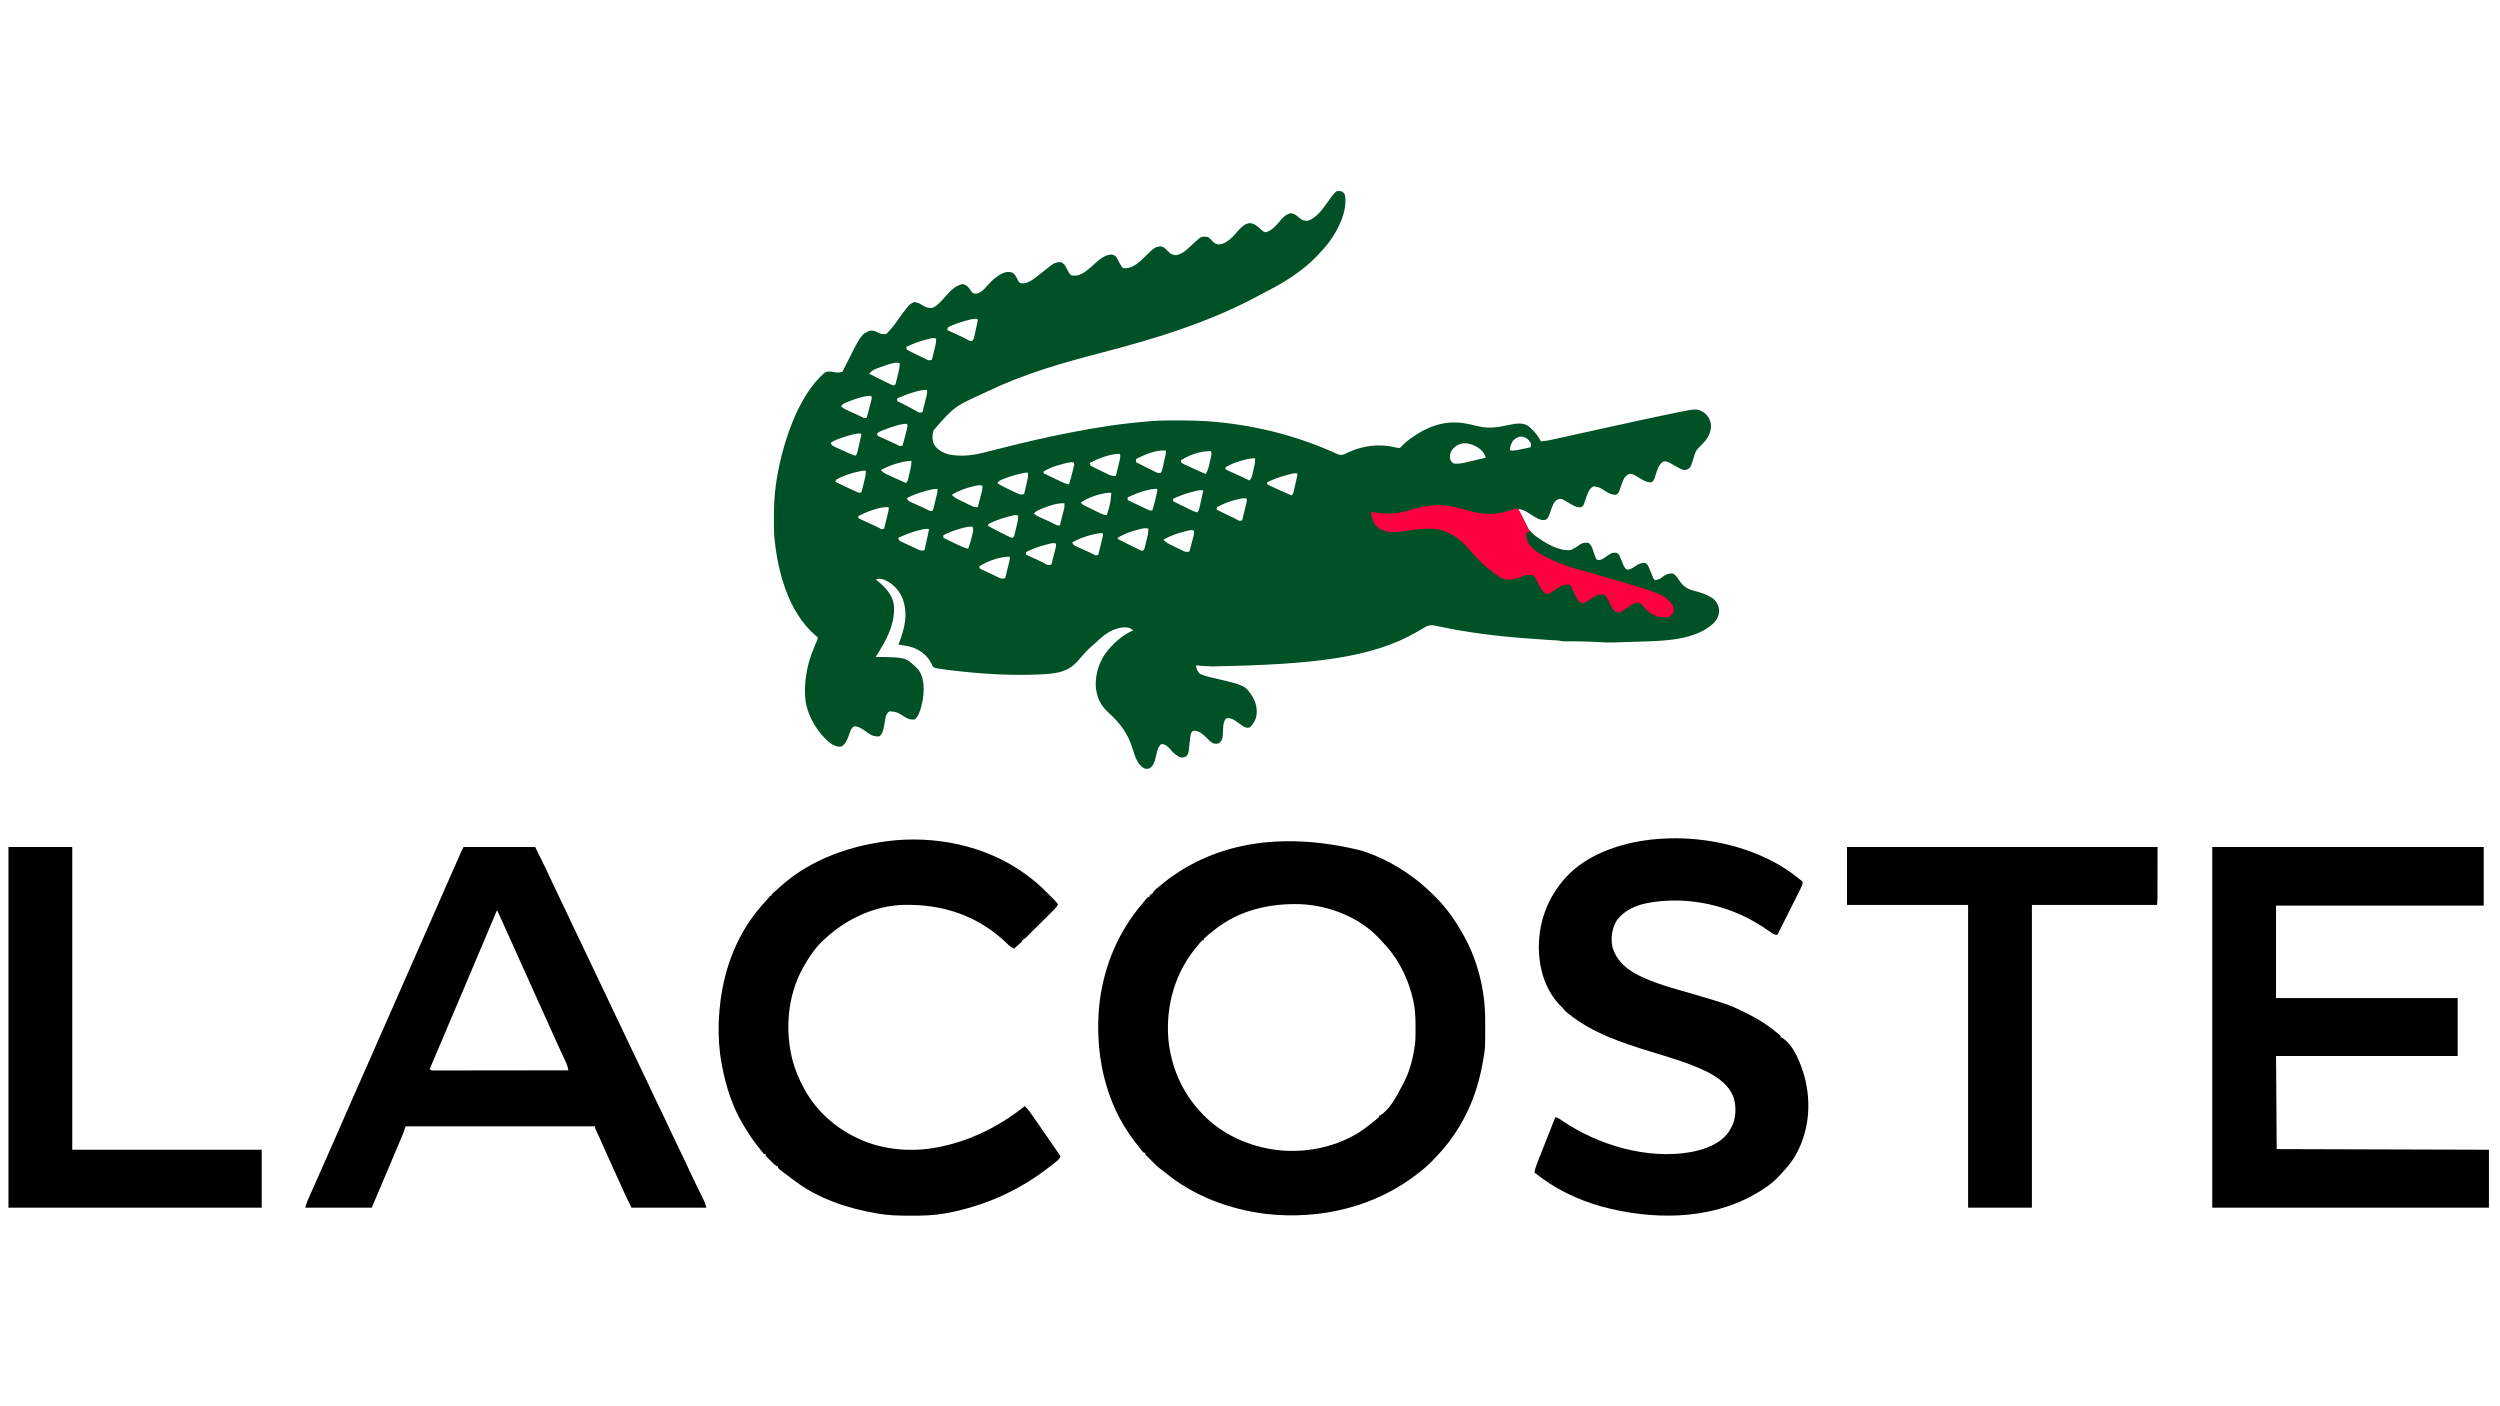<?xml version="1.0" encoding="UTF-8"?>
<svg version="1.1" xmlns="http://www.w3.org/2000/svg" width="3840" height="2160">
<path d="M0 0 C2.988 2.116 3.741 2.739 5 6 C8.661 29.91 -4.739 57.448 -18.353 76.276 C-24.102 83.966 -30.323 91.106 -37 98 C-37.752 98.79 -37.752 98.79 -38.519 99.597 C-46.432 107.904 -54.789 115.17 -64 122 C-64.542 122.408 -65.083 122.816 -65.642 123.236 C-82.456 135.86 -100.628 146.121 -119.339 155.633 C-121.713 156.852 -124.065 158.101 -126.41 159.375 C-203.25 201.059 -286.899 226.525 -373.378 248.899 C-432.719 264.25 -490.645 281.313 -546 308 C-547.16 308.558 -548.321 309.117 -549.517 309.692 C-594.999 330.361 -594.999 330.361 -627.07 366.852 C-629.139 373.857 -629.425 381.625 -626.5 388.438 C-621.198 397.126 -612.46 401.706 -602.875 404.188 C-585.287 407.542 -567.785 405.643 -550.555 401.355 C-549.48 401.093 -548.405 400.83 -547.297 400.559 C-538.162 398.316 -529.048 395.988 -519.934 393.66 C-486.801 385.199 -453.556 377.626 -420 371 C-419.001 370.802 -418.002 370.605 -416.972 370.401 C-376.359 362.395 -335.296 356.101 -294 353 C-292.914 352.906 -291.827 352.813 -290.708 352.717 C-278.34 351.739 -265.962 351.801 -253.562 351.812 C-251.797 351.813 -251.797 351.813 -249.995 351.814 C-231.25 351.84 -212.67 352.208 -194 354 C-193.34 354.063 -192.681 354.126 -192.001 354.191 C-128.229 360.369 -66.525 376.192 -8.149 402.845 C-3.861 404.774 -1.573 405.341 3 404 C4.986 403.145 6.944 402.223 8.875 401.25 C32.443 390.058 58.87 387.051 84.188 393.562 C86.559 394.102 86.559 394.102 89 394 C90.826 392.749 90.826 392.749 92.332 390.895 C95.782 387.177 99.429 384.138 103.5 381.125 C104.191 380.612 104.883 380.099 105.595 379.57 C129.516 362.079 156.758 351.313 186.757 355.873 C194.327 357.147 201.809 358.782 209.256 360.642 C226.214 364.86 240.567 362.224 257.344 358.573 C266.592 356.579 277.545 354.688 286 360 C294.688 366.689 300.818 374.434 306 384 C312.416 383.387 318.569 382.35 324.853 380.937 C325.8 380.728 326.747 380.52 327.723 380.304 C330.857 379.612 333.989 378.914 337.121 378.215 C339.351 377.721 341.582 377.228 343.812 376.735 C348.557 375.686 353.301 374.634 358.044 373.579 C369.194 371.102 380.347 368.64 391.5 366.176 C395.234 365.351 398.968 364.525 402.702 363.699 C423.115 359.187 443.537 354.722 463.971 350.306 C466.216 349.82 468.462 349.333 470.707 348.846 C484.47 345.862 498.24 342.913 512.047 340.137 C513.059 339.933 514.072 339.729 515.115 339.518 C545.427 333.493 545.427 333.493 556.277 339.684 C562.625 344.534 565.769 350.083 567 358 C567.615 367.984 563.791 376.712 557.332 384.215 C555.491 386.262 553.603 388.235 551.684 390.211 C550.798 391.131 549.912 392.052 549 393 C548.145 393.868 547.291 394.735 546.41 395.629 C542.253 400.699 540.937 407.525 539.039 413.678 C535.822 423.606 535.822 423.606 531 427 C527.167 428.41 524.852 428.149 521.23 426.523 C519.874 425.824 518.527 425.107 517.188 424.375 C516.482 424.008 515.776 423.64 515.049 423.262 C511.262 421.276 507.559 419.172 503.875 417 C500.43 415.068 498.007 414.18 494 415 C486.205 418.993 484.041 429.808 481.438 437.5 C481.065 438.665 480.692 439.831 480.309 441.031 C478.885 444.26 478.211 445.551 475 447 C469.785 446.83 466.118 445.302 461.625 442.75 C460.501 442.126 459.377 441.502 458.219 440.859 C456.265 439.731 454.323 438.58 452.406 437.391 C448.726 435.147 446.64 434.021 442.25 433.875 C437.263 435.601 435.047 437.859 432.723 442.613 C430.193 448.542 428.046 454.583 426.09 460.723 C424.723 463.579 423.879 464.634 421 466 C413.913 466.061 409.305 463.218 403.438 459.5 C395.818 454.532 395.818 454.532 387 453 C381.361 455.254 379.89 459.431 377.41 464.656 C376.05 467.883 374.928 471.1 373.875 474.438 C371.211 482.657 371.211 482.657 368 485 C360.45 486.106 354.217 481.652 348 478 C345.91 476.808 343.806 475.641 341.688 474.5 C340.743 473.974 339.798 473.448 338.824 472.906 C335.103 471.712 333.479 472.31 330 474 C326.573 476.745 325.096 479.513 323.5 483.562 C323.08 484.614 322.66 485.666 322.227 486.75 C320.731 490.713 319.326 494.703 317.992 498.723 C316.953 501.109 316.011 502.371 314 504 C309.097 505.794 305.629 504.55 301.047 502.578 C296.48 500.213 292.17 497.459 287.885 494.618 C282.719 491.242 277.336 488 271 488 C273.252 492.583 275.527 497.154 277.824 501.715 C278.6 503.264 279.37 504.817 280.133 506.373 C286.101 518.736 286.101 518.736 296 528 C296.585 528.436 297.17 528.871 297.773 529.32 C312.263 539.976 332.401 552.422 351 551 C353.997 549.913 353.997 549.913 356.625 548.25 C358.021 547.432 358.021 547.432 359.445 546.598 C362.339 544.788 365.171 542.909 368 541 C371.627 539.791 375.24 539.213 379 540 C383.667 543.273 384.872 548.394 386.625 553.562 C387.218 555.273 387.814 556.983 388.414 558.691 C388.671 559.446 388.929 560.201 389.194 560.979 C390.021 563.256 390.021 563.256 392 566 C397.446 566.935 400.778 564.651 405.062 561.625 C414.618 555.042 414.618 555.042 420.562 554.938 C424 556 424 556 426.062 558.688 C427.296 561.228 428.347 563.831 429.434 566.438 C429.692 567.053 429.95 567.668 430.217 568.302 C430.974 570.125 431.706 571.959 432.438 573.793 C434.004 577.007 435.058 578.967 438 581 C443.043 581 446.162 578.857 450.188 576 C455.35 572.364 458.611 570.942 464.965 570.477 C468.273 571.327 469.157 573.166 471 576 C472.517 579.175 473.829 582.418 475.125 585.688 C475.811 587.402 476.501 589.114 477.195 590.824 C477.495 591.578 477.794 592.332 478.102 593.108 C478.955 595.179 478.955 595.179 481 597 C485.664 596.734 488.391 595.361 492.062 592.562 C497.597 588.374 501.914 586.241 509 587 C513.05 589.711 515.294 592.683 517.812 596.812 C524.716 607.348 530.856 610.923 543 614 C552.074 616.338 560.057 618.939 568 624 C568.606 624.378 569.212 624.755 569.836 625.145 C575.295 629.066 578.337 635.248 579.484 641.742 C579.905 649.984 577.306 656.118 572.004 662.344 C544.025 689.898 493.694 690.463 457.117 691.57 C455.645 691.616 454.173 691.662 452.701 691.708 C449.644 691.802 446.587 691.894 443.53 691.985 C439.649 692.1 435.769 692.225 431.889 692.352 C428.859 692.449 425.828 692.54 422.798 692.629 C421.368 692.673 419.939 692.718 418.509 692.766 C410.559 693.03 402.786 692.964 394.861 692.253 C391.139 691.924 387.442 691.79 383.707 691.684 C382.996 691.663 382.286 691.642 381.554 691.621 C379.307 691.556 377.06 691.497 374.812 691.438 C373.254 691.394 371.696 691.35 370.138 691.307 C360.82 691.054 351.517 690.914 342.195 691.062 C339 691 339 691 336.626 690.521 C333.99 689.998 331.475 689.761 328.794 689.599 C327.769 689.535 326.745 689.47 325.689 689.404 C324.58 689.338 323.471 689.272 322.328 689.203 C319.909 689.051 317.491 688.898 315.072 688.745 C313.16 688.624 313.16 688.624 311.21 688.502 C259.693 685.226 208.331 680.308 157.708 669.93 C155.717 669.526 153.724 669.134 151.73 668.745 C149.304 668.26 146.885 667.737 144.477 667.169 C136.074 665.403 131.647 666.675 124.5 671.25 C122.577 672.383 120.651 673.512 118.723 674.637 C117.764 675.207 116.805 675.777 115.817 676.365 C45.638 717.105 -45.679 726.739 -198.25 729.562 C-198.971 729.543 -199.691 729.523 -200.434 729.503 C-208.322 729.283 -216.161 728.955 -224 728 C-222.558 735.306 -222.558 735.306 -218 741 C-210.601 744.293 -202.81 746.12 -194.938 747.875 C-148.33 758.742 -148.33 758.742 -136.688 776.812 C-131.249 786.651 -129.088 796.94 -131.727 808.062 C-133.857 814.436 -136.443 819.443 -142 823.438 C-145.379 824.388 -148.129 823.488 -151.141 821.801 C-151.837 821.31 -152.533 820.819 -153.25 820.312 C-154.023 819.778 -154.797 819.243 -155.594 818.691 C-156.388 818.133 -157.182 817.575 -158 817 C-159.579 815.911 -161.162 814.827 -162.75 813.75 C-163.446 813.27 -164.142 812.791 -164.859 812.297 C-168.333 810.192 -171.034 808.981 -175.125 809.062 C-178.155 809.755 -178.155 809.755 -179.812 812.312 C-181.708 816.601 -182.116 820.232 -182.291 824.941 C-182.899 841.135 -182.899 841.135 -187.363 846.699 C-189.732 848.582 -192.02 848.474 -194.957 848.34 C-200.096 847.485 -203.248 843.78 -206.688 840.188 C-211.725 835.043 -218.453 828.775 -226 828.312 C-229.001 828.726 -229.001 828.726 -230.621 830.582 C-232.479 833.84 -232.686 836.65 -233.062 840.375 C-233.223 841.807 -233.385 843.24 -233.547 844.672 C-233.84 847.431 -234.118 850.192 -234.391 852.953 C-235.57 863.218 -235.57 863.218 -238.125 866.875 C-241.202 869.149 -243.178 869.764 -247.016 869.461 C-250.262 868.707 -252.425 867.06 -255 865 C-255.804 864.423 -256.609 863.845 -257.438 863.25 C-259.698 861.265 -261.46 859.303 -263.375 857 C-267.123 852.64 -270.708 849.306 -276.688 848.75 C-280.878 851.015 -282.351 855.919 -283.725 860.324 C-284.566 863.543 -285.32 866.779 -286.066 870.021 C-287.611 876.36 -289.293 882.117 -294.875 886 C-298.683 887.219 -300.221 887.36 -304 886 C-314.594 879.125 -317.591 867.8 -321.192 856.28 C-328.87 831.918 -340.327 816.977 -359 800 C-370.804 789.238 -376.292 777.1 -377.875 761.125 C-378.843 740.06 -371.958 719.551 -358.246 703.461 C-357.134 702.243 -357.134 702.243 -356 701 C-355.567 700.525 -355.134 700.049 -354.688 699.56 C-345.39 689.481 -334.576 680.727 -322 675 C-321.34 675 -320.68 675 -320 675 C-323.117 671.391 -326.397 670.192 -331.094 669.629 C-350.906 669.243 -364.665 680.504 -378.336 693.488 C-380.506 695.535 -382.71 697.467 -385 699.375 C-392.193 705.607 -398.481 713.002 -404.625 720.25 C-419.669 737.48 -434.769 739.995 -456.692 741.558 C-505.954 744.392 -556.354 741.178 -605.25 734.938 C-607.16 734.694 -607.16 734.694 -609.108 734.446 C-612.413 734.004 -615.707 733.523 -619 733 C-619.833 732.871 -620.666 732.743 -621.524 732.61 C-624.86 731.961 -626.637 731.46 -628.777 728.75 C-629.352 727.389 -629.352 727.389 -629.938 726 C-635.94 713.723 -645.712 705.46 -658.523 700.688 C-665.903 698.472 -673.383 697.098 -681 696 C-680.773 695.417 -680.547 694.835 -680.313 694.234 C-671.132 670.419 -665.637 648.468 -675.312 623.625 C-680.951 611.009 -691.121 601.195 -704 596 C-710.114 594.609 -710.114 594.609 -716 596 C-715.166 596.655 -714.332 597.31 -713.473 597.984 C-701.642 607.488 -690.294 619.304 -688 635 C-685.536 664.893 -700.166 690.595 -716 715 C-715.236 715.009 -714.471 715.019 -713.684 715.028 C-670.252 715.695 -670.252 715.695 -654.375 730.438 C-653.591 731.283 -652.808 732.129 -652 733 C-651.319 733.722 -650.639 734.444 -649.938 735.188 C-640.704 748.591 -641.241 766.707 -643.941 782.125 C-644.337 784.046 -644.752 785.963 -645.188 787.875 C-645.384 788.746 -645.58 789.617 -645.782 790.515 C-647.544 797.548 -650.107 806.324 -656 811 C-663.005 811.942 -667.064 809.812 -672.938 806.188 C-682.977 799.802 -682.977 799.802 -694.375 798.5 C-697.546 800.312 -698.349 801.771 -700 805 C-700.785 807.784 -700.785 807.784 -701.246 810.746 C-701.444 811.831 -701.642 812.916 -701.846 814.033 C-702.239 816.298 -702.63 818.564 -703.018 820.83 C-704.204 827.299 -705.238 832.238 -710 837 C-719.449 838.05 -724.511 834.226 -731.984 828.855 C-737.259 825.141 -741.579 822.198 -748.062 821.449 C-751.268 822.361 -752.215 824.239 -754 827 C-755.641 830.692 -756.938 834.506 -758.268 838.318 C-760.426 844.221 -762.864 848.909 -768.25 852.5 C-774.846 853.699 -779.948 851.355 -785.375 847.688 C-804.551 832.752 -820.081 806.746 -823.687 782.782 C-825.724 764.699 -824.132 746.655 -820 729 C-819.829 728.263 -819.657 727.527 -819.481 726.768 C-816.832 715.865 -812.568 705.555 -808.302 695.2 C-807.876 694.166 -807.45 693.132 -807.012 692.066 C-806.625 691.138 -806.237 690.209 -805.839 689.252 C-804.884 687.088 -804.884 687.088 -805 685 C-806.453 683.57 -806.453 683.57 -808.375 682.062 C-850.732 645.821 -867.113 582.14 -871.796 528.855 C-872.115 524.385 -872.181 519.926 -872.203 515.445 C-872.21 514.474 -872.217 513.502 -872.224 512.501 C-872.242 509.376 -872.248 506.251 -872.25 503.125 C-872.251 501.518 -872.251 501.518 -872.252 499.878 C-872.235 482.716 -871.58 465.992 -869 449 C-868.834 447.869 -868.667 446.738 -868.496 445.573 C-860.538 392.892 -836.902 314.455 -793.948 278.271 C-791.476 276.658 -789.926 276.661 -787 276.75 C-786.154 276.765 -785.309 276.781 -784.438 276.797 C-782.174 276.986 -780.192 277.434 -778 278 C-772.371 278.332 -772.371 278.332 -767 277 C-766.282 275.694 -765.629 274.352 -765 273 C-738.371 219.681 -738.371 219.681 -725 214 C-720.139 213.319 -717.262 214.223 -713.062 216.5 C-708.274 219.047 -705.391 219.914 -700 219 C-697.271 217.024 -697.271 217.024 -695 214 C-694.526 213.5 -694.051 213 -693.562 212.484 C-688.598 207.186 -684.563 201.237 -680.419 195.297 C-676.768 190.065 -673.004 184.969 -669 180 C-668.576 179.43 -668.152 178.86 -667.715 178.273 C-664.582 174.184 -661.663 172.045 -657 170 C-652.145 170.314 -648.911 171.965 -644.812 174.5 C-639.23 177.927 -635.652 179.451 -629 179 C-624.08 177.004 -620.689 174.094 -617.062 170.312 C-616.537 169.777 -616.012 169.242 -615.471 168.69 C-612.65 165.792 -609.935 162.832 -607.312 159.75 C-600.66 152.002 -592.703 144.271 -582.375 142.312 C-576.399 143.53 -573.134 147.315 -569.812 152.25 C-569.214 153.157 -568.616 154.065 -568 155 C-565.424 157.043 -564.076 157 -560.75 157 C-553.608 155.096 -549.108 150.36 -544.539 144.777 C-537.22 136.325 -525.337 125.431 -514.012 123.695 C-510.575 123.475 -508.036 123.985 -504.875 125.312 C-501.314 128.641 -499.513 132.185 -497.395 136.539 C-496.096 139.261 -496.096 139.261 -493 141 C-485.819 142.222 -479.909 138.842 -474 135 C-468.552 131.095 -463.337 126.885 -458.111 122.69 C-441.851 109.669 -441.851 109.669 -433.375 108.5 C-428.964 109.153 -427.902 110.67 -425 114 C-423.717 116.187 -422.508 118.419 -421.375 120.688 C-419.03 125.569 -419.03 125.569 -415 129 C-407.303 130.342 -401.414 128.129 -395 124 C-389.707 120.196 -384.901 115.925 -380.125 111.5 C-372.465 104.572 -363.867 97 -353 97 C-349.395 97.884 -347.777 98.844 -345.703 101.93 C-344.399 104.255 -343.203 106.621 -342 109 C-341.124 110.512 -340.229 112.013 -339.312 113.5 C-338.719 114.475 -338.719 114.475 -338.113 115.469 C-337.063 117.16 -337.063 117.16 -335 118 C-324.957 118.64 -317.018 113.599 -309.699 107.184 C-306.924 104.665 -304.217 102.08 -301.525 99.474 C-287.325 85.755 -287.325 85.755 -279.062 84.312 C-273.672 84.584 -270.624 88.384 -267 92 C-261.795 96.762 -261.795 96.762 -255.062 98 C-244.027 96.57 -235.708 87.276 -228 80 C-226.528 78.679 -225.05 77.365 -223.562 76.062 C-222.966 75.538 -222.369 75.013 -221.754 74.473 C-221.175 73.987 -220.596 73.501 -220 73 C-219.368 72.451 -218.737 71.902 -218.086 71.336 C-214.342 68.938 -210.282 69.372 -206 70 C-203.188 71.688 -203.188 71.688 -201 74 C-200.134 74.866 -199.268 75.733 -198.375 76.625 C-197.591 77.409 -196.808 78.192 -196 79 C-192.237 81.509 -189.351 81.599 -185 81 C-173.703 77.713 -166.209 68.324 -158.732 59.785 C-154.149 54.733 -148.682 49.478 -141.59 48.754 C-134.557 48.945 -130.063 53.125 -125.156 57.73 C-122.478 60.203 -120.697 61.818 -117.125 62.75 C-107.528 60.447 -100.672 52.138 -94.5 44.938 C-89.672 39.349 -85.372 34.6 -77.812 33.562 C-72.571 34.164 -69.912 36.639 -66 40 C-60.91 44.094 -58.72 45.542 -52 45 C-36.256 39.783 -26.433 22.353 -16.918 9.82 C-8.258 -1.532 -8.258 -1.532 0 0 Z M-577.438 198.562 C-578.399 198.829 -579.36 199.096 -580.35 199.371 C-586.48 201.131 -592.442 203.132 -598.312 205.625 C-598.981 205.902 -599.65 206.178 -600.34 206.463 C-602.391 207.341 -602.391 207.341 -605 209 C-605.712 211.048 -605.712 211.048 -606 213 C-605.265 213.337 -604.53 213.675 -603.772 214.022 C-600.389 215.576 -597.007 217.132 -593.625 218.688 C-592.469 219.218 -591.312 219.748 -590.121 220.295 C-588.98 220.82 -587.839 221.346 -586.664 221.887 C-585.536 222.404 -584.409 222.922 -583.247 223.455 C-579.447 225.263 -575.76 227.248 -572.099 229.323 C-570.011 230.186 -570.011 230.186 -567.847 229.558 C-565.009 227.164 -564.822 224.643 -564.043 221.059 C-563.891 220.376 -563.739 219.693 -563.582 218.989 C-563.264 217.548 -562.955 216.104 -562.653 214.659 C-562.188 212.439 -561.699 210.224 -561.205 208.01 C-559.998 202.525 -559.998 202.525 -559 197 C-560.109 195.674 -560.109 195.674 -562.91 195.777 C-567.939 195.858 -572.621 197.217 -577.438 198.562 Z M-631.203 225.785 C-632.011 225.983 -632.819 226.181 -633.652 226.385 C-634.509 226.609 -635.367 226.832 -636.25 227.062 C-637.134 227.289 -638.019 227.515 -638.93 227.748 C-649.347 230.496 -659.416 234.047 -669 239 C-668.746 240.942 -668.746 240.942 -668 243 C-665.457 244.575 -663.043 245.875 -660.352 247.145 C-659.583 247.519 -658.815 247.893 -658.023 248.278 C-656.397 249.065 -654.768 249.846 -653.136 250.62 C-650.633 251.809 -648.145 253.022 -645.656 254.24 C-644.076 255.002 -642.496 255.761 -640.914 256.52 C-640.167 256.884 -639.42 257.248 -638.651 257.624 C-634.471 259.747 -634.471 259.747 -630 259 C-628.836 255.964 -628.836 255.964 -628 252.25 C-627.75 251.245 -627.75 251.245 -627.495 250.219 C-626.984 248.149 -626.492 246.075 -626 244 C-625.696 242.775 -625.392 241.551 -625.078 240.289 C-623.358 233.227 -623.358 233.227 -623 226 C-626.078 225.027 -628.08 225.014 -631.203 225.785 Z M-702.872 267.898 C-705.725 268.865 -708.552 269.883 -711.375 270.938 C-712.26 271.261 -713.144 271.584 -714.056 271.918 C-719.131 273.893 -722.473 275.827 -726 280 C-720.68 282.694 -715.344 285.354 -710 288 C-709.086 288.454 -708.171 288.908 -707.229 289.376 C-704.387 290.783 -701.539 292.174 -698.688 293.562 C-697.775 294.016 -696.862 294.47 -695.921 294.937 C-695.064 295.351 -694.207 295.765 -693.324 296.191 C-692.562 296.565 -691.8 296.938 -691.014 297.323 C-688.836 298.28 -688.836 298.28 -686 297 C-684.836 293.964 -684.836 293.964 -684 290.25 C-683.75 289.245 -683.75 289.245 -683.495 288.219 C-682.984 286.149 -682.492 284.075 -682 282 C-681.696 280.775 -681.392 279.551 -681.078 278.289 C-679.358 271.227 -679.358 271.227 -679 264 C-684.769 261.116 -696.936 266.041 -702.872 267.898 Z M-654.375 307.562 C-655.812 307.958 -655.812 307.958 -657.278 308.362 C-666.157 310.89 -674.585 314.228 -683 318 C-683 319.32 -683 320.64 -683 322 C-682.065 322.461 -681.131 322.923 -680.168 323.398 C-678.841 324.057 -677.514 324.716 -676.188 325.375 C-675.129 325.899 -675.129 325.899 -674.05 326.433 C-669.941 328.482 -665.877 330.593 -661.848 332.793 C-660.999 333.253 -660.149 333.714 -659.275 334.188 C-657.61 335.094 -655.951 336.01 -654.298 336.937 C-653.534 337.351 -652.771 337.765 -651.984 338.191 C-651.311 338.565 -650.638 338.938 -649.944 339.323 C-647.576 340.148 -646.331 339.816 -644 339 C-642.996 334.963 -641.999 330.925 -641.009 326.885 C-640.672 325.512 -640.332 324.139 -639.991 322.767 C-639.499 320.79 -639.014 318.811 -638.531 316.832 C-638.238 315.643 -637.945 314.455 -637.643 313.23 C-637.074 310.37 -636.866 307.901 -637 305 C-643.174 304.653 -648.447 305.902 -654.375 307.562 Z M-759.875 323.688 C-760.575 323.972 -761.275 324.257 -761.997 324.551 C-765.409 326.026 -766.888 326.832 -769 330 C-766.386 333.087 -763.368 334.404 -759.723 336.066 C-759.115 336.346 -758.507 336.626 -757.881 336.914 C-755.944 337.803 -754.004 338.683 -752.062 339.562 C-750.126 340.448 -748.19 341.335 -746.255 342.222 C-744.497 343.027 -742.737 343.827 -740.977 344.627 C-739.243 345.427 -737.523 346.263 -735.849 347.183 C-733.727 348.269 -733.727 348.269 -730 348 C-727.85 341.072 -725.949 334.114 -724.25 327.062 C-724.017 326.131 -723.783 325.2 -723.543 324.24 C-723.328 323.348 -723.112 322.455 -722.891 321.535 C-722.695 320.735 -722.499 319.934 -722.298 319.11 C-721.814 316.815 -721.814 316.815 -723 314 C-735.059 314 -748.807 319.141 -759.875 323.688 Z M-701.5 365.625 C-702.294 365.914 -703.088 366.203 -703.906 366.5 C-707.687 367.931 -710.919 369.296 -714 372 C-713.276 375.292 -713.276 375.292 -709.965 376.702 C-708.627 377.325 -707.284 377.936 -705.938 378.539 C-705.231 378.865 -704.525 379.192 -703.797 379.528 C-701.535 380.57 -699.268 381.598 -697 382.625 C-694.733 383.662 -692.468 384.702 -690.203 385.743 C-688.793 386.391 -687.38 387.036 -685.967 387.677 C-681.109 389.891 -681.109 389.891 -680 391 C-678.334 391.041 -676.666 391.043 -675 391 C-672.85 384.072 -670.949 377.114 -669.25 370.062 C-669.017 369.131 -668.783 368.2 -668.543 367.24 C-668.328 366.348 -668.112 365.455 -667.891 364.535 C-667.695 363.735 -667.499 362.934 -667.298 362.11 C-666.814 359.815 -666.814 359.815 -668 357 C-679.093 357 -691.197 361.849 -701.5 365.625 Z M-753.875 374.125 C-754.703 374.347 -755.53 374.568 -756.383 374.796 C-761.972 376.336 -767.444 378.098 -772.875 380.125 C-773.522 380.366 -774.169 380.607 -774.835 380.856 C-778.457 382.259 -781.733 383.901 -785 386 C-783.96 389.148 -783.02 389.988 -780.114 391.708 C-778.9 392.279 -777.679 392.837 -776.453 393.383 C-775.804 393.683 -775.155 393.983 -774.487 394.293 C-772.413 395.249 -770.332 396.187 -768.25 397.125 C-766.864 397.763 -765.479 398.403 -764.094 399.043 C-762.756 399.657 -761.417 400.271 -760.078 400.883 C-759.459 401.166 -758.84 401.45 -758.202 401.741 C-754.529 403.395 -750.842 404.79 -747 406 C-744.256 403.256 -744.09 400.836 -743.238 397.059 C-743.083 396.376 -742.928 395.693 -742.769 394.989 C-742.443 393.547 -742.122 392.103 -741.803 390.659 C-741.313 388.441 -740.809 386.225 -740.303 384.01 C-739.989 382.61 -739.676 381.209 -739.363 379.809 C-739.078 378.528 -738.792 377.247 -738.497 375.927 C-738.333 374.961 -738.169 373.995 -738 373 C-739.061 371.722 -739.061 371.722 -741.508 371.805 C-745.828 372.046 -749.711 372.995 -753.875 374.125 Z M262.812 383.125 C260.297 387.115 258.878 391.366 258 396 C258.33 396.66 258.66 397.32 259 398 C265.718 398.386 271.898 396.936 278.438 395.5 C279.551 395.262 280.664 395.023 281.811 394.777 C284.542 394.191 287.271 393.599 290 393 C291.003 389.354 291.003 389.354 289.961 385.867 C285.107 379.529 285.107 379.529 277.898 376.691 C271.17 376.32 267.631 378.445 262.812 383.125 Z M169.414 396.922 C166.577 401.092 165.977 404.658 166.062 409.625 C167.255 413.917 168.291 415.502 172 418 C178.654 418.837 185.067 417.613 191.508 416.031 C192.359 415.831 193.211 415.632 194.088 415.426 C196.77 414.794 199.447 414.147 202.125 413.5 C203.958 413.065 205.791 412.632 207.625 412.199 C212.086 411.144 216.544 410.076 221 409 C219.448 402.243 215.219 397.565 209.562 393.688 C195.588 385.044 180.514 383.237 169.414 396.922 Z M-316 411 C-316 412.65 -316 414.3 -316 416 C-311.099 418.478 -306.188 420.935 -301.266 423.373 C-299.593 424.206 -297.923 425.044 -296.255 425.888 C-293.86 427.099 -291.455 428.29 -289.047 429.477 C-287.929 430.05 -287.929 430.05 -286.789 430.635 C-282.878 432.573 -282.878 432.573 -278.617 432.636 C-276.167 430.157 -275.828 427.729 -275.078 424.348 C-274.854 423.364 -274.854 423.364 -274.624 422.36 C-274.151 420.264 -273.7 418.164 -273.25 416.062 C-272.932 414.651 -272.613 413.241 -272.293 411.83 C-270.631 404.981 -270.631 404.981 -270 398 C-285.986 396.858 -301.965 403.983 -316 411 Z M-247 413 C-247.032 414.904 -247.032 414.904 -246 417 C-243.687 418.401 -241.533 419.513 -239.078 420.602 C-238.381 420.924 -237.684 421.247 -236.966 421.579 C-234.733 422.608 -232.492 423.616 -230.25 424.625 C-228.755 425.311 -227.26 425.999 -225.766 426.688 C-217.455 430.51 -217.455 430.51 -209 434 C-205.285 428.357 -204.216 422.454 -202.75 415.938 C-202.469 414.753 -202.188 413.569 -201.898 412.35 C-201.638 411.212 -201.378 410.074 -201.109 408.902 C-200.872 407.866 -200.634 406.829 -200.39 405.761 C-200.013 403.094 -200.122 401.515 -201 399 C-216.418 398.592 -234.143 404.428 -247 413 Z M-387 417 C-387.045 418.892 -387.045 418.892 -386 421 C-383.633 422.493 -381.41 423.704 -378.895 424.891 C-378.178 425.24 -377.461 425.59 -376.722 425.95 C-375.203 426.686 -373.681 427.415 -372.155 428.138 C-369.83 429.242 -367.519 430.373 -365.209 431.508 C-363.73 432.22 -362.25 432.931 -360.77 433.641 C-360.082 433.978 -359.394 434.315 -358.686 434.663 C-354.618 436.567 -351.488 437.375 -347 437 C-345.973 432.804 -344.958 428.604 -343.954 424.402 C-343.611 422.974 -343.265 421.546 -342.915 420.119 C-342.413 418.066 -341.922 416.01 -341.434 413.953 C-341.135 412.717 -340.837 411.481 -340.529 410.208 C-340.047 407.285 -339.973 405.726 -341 403 C-355.897 403 -373.866 410.26 -387 417 Z M-146.875 411.625 C-147.61 411.8 -148.345 411.976 -149.103 412.156 C-154.392 413.475 -159.518 415.098 -164.625 417 C-165.263 417.237 -165.901 417.473 -166.558 417.717 C-170.981 419.434 -174.939 421.578 -179 424 C-178.29 427.244 -178.29 427.244 -175.228 428.578 C-174.007 429.146 -172.781 429.703 -171.551 430.25 C-170.901 430.549 -170.25 430.849 -169.58 431.157 C-167.495 432.115 -165.404 433.058 -163.312 434 C-161.24 434.946 -159.169 435.894 -157.098 436.843 C-155.809 437.432 -154.519 438.019 -153.228 438.603 C-149.441 440.318 -145.708 442.118 -142 444 C-138.873 441.459 -138.27 439.064 -137.395 435.195 C-137.133 434.054 -136.872 432.914 -136.604 431.738 C-136.342 430.546 -136.081 429.354 -135.812 428.125 C-135.54 426.94 -135.267 425.756 -134.986 424.535 C-133.349 417.34 -133.349 417.34 -133 410 C-137.827 409.805 -142.205 410.504 -146.875 411.625 Z M-674.875 415.625 C-675.611 415.8 -676.347 415.976 -677.105 416.156 C-687.834 418.829 -698.272 422.73 -708 428 C-704.92 431.456 -701.928 433.217 -697.73 435.129 C-697.131 435.405 -696.532 435.68 -695.915 435.965 C-694.009 436.839 -692.099 437.701 -690.188 438.562 C-688.916 439.144 -687.644 439.727 -686.373 440.311 C-680.612 442.947 -674.829 445.518 -669 448 C-666.932 444.897 -666.324 442.794 -665.492 439.195 C-665.228 438.054 -664.964 436.914 -664.691 435.738 C-664.422 434.546 -664.153 433.354 -663.875 432.125 C-663.598 430.94 -663.321 429.756 -663.035 428.535 C-661.361 421.343 -661.361 421.343 -661 414 C-665.827 413.805 -670.205 414.504 -674.875 415.625 Z M-428.438 418.625 C-429.892 419.027 -429.892 419.027 -431.376 419.437 C-445.272 423.372 -445.272 423.372 -458 430 C-458 430.99 -458 431.98 -458 433 C-453.253 435.267 -448.502 437.528 -443.748 439.781 C-442.132 440.548 -440.518 441.317 -438.904 442.089 C-436.58 443.198 -434.253 444.301 -431.926 445.402 C-431.208 445.747 -430.49 446.092 -429.75 446.447 C-426.178 448.129 -422.954 449.457 -419 450 C-416.887 443.853 -415.345 437.625 -413.812 431.312 C-413.527 430.172 -413.241 429.032 -412.947 427.857 C-412.682 426.766 -412.417 425.675 -412.145 424.551 C-411.779 423.061 -411.779 423.061 -411.406 421.54 C-410.781 418.886 -410.781 418.886 -412 416 C-417.816 415.594 -422.894 417.075 -428.438 418.625 Z M-743.812 430.625 C-744.553 430.8 -745.293 430.976 -746.056 431.156 C-756.634 433.776 -767.599 437.436 -777 443 C-777.33 443.99 -777.66 444.98 -778 446 C-774.086 447.901 -770.168 449.795 -766.25 451.688 C-764.612 452.483 -764.612 452.483 -762.941 453.295 C-757.454 455.941 -751.944 458.524 -746.359 460.957 C-745.4 461.376 -744.441 461.794 -743.452 462.226 C-740.904 463.294 -740.904 463.294 -738 462 C-736.836 458.964 -736.836 458.964 -736 455.25 C-735.75 454.245 -735.75 454.245 -735.495 453.219 C-734.984 451.149 -734.492 449.075 -734 447 C-733.696 445.775 -733.392 444.551 -733.078 443.289 C-731.358 436.227 -731.358 436.227 -731 429 C-735.442 428.776 -739.517 429.606 -743.812 430.625 Z M-497.75 434.562 C-498.765 434.828 -499.781 435.094 -500.827 435.368 C-507.308 437.126 -513.595 439.148 -519.812 441.688 C-520.517 441.972 -521.221 442.257 -521.946 442.551 C-525.38 444.024 -526.878 444.816 -529 448 C-523.546 451.944 -517.64 454.703 -511.562 457.562 C-510.551 458.044 -509.54 458.525 -508.498 459.021 C-506.542 459.949 -504.582 460.87 -502.618 461.782 C-501.035 462.518 -499.458 463.268 -497.894 464.042 C-494.083 465.859 -492.045 465.997 -488 465 C-486.987 460.815 -485.992 456.627 -485 452.438 C-484.571 450.665 -484.571 450.665 -484.133 448.857 C-482.786 443.132 -481.585 437.891 -482 432 C-487.548 431.831 -492.415 433.164 -497.75 434.562 Z M-78.844 434.137 C-80.21 434.504 -80.21 434.504 -81.604 434.88 C-82.559 435.146 -83.515 435.413 -84.5 435.688 C-85.482 435.959 -86.463 436.23 -87.475 436.509 C-97.055 439.208 -106.117 442.467 -115 447 C-114.322 450.094 -114.322 450.094 -111.997 451.255 C-110.693 451.866 -110.693 451.866 -109.363 452.488 C-108.399 452.945 -107.435 453.401 -106.442 453.872 C-104.893 454.585 -104.893 454.585 -103.312 455.312 C-102.273 455.8 -101.233 456.288 -100.162 456.79 C-92.511 460.359 -84.81 463.792 -77 467 C-74.256 464.256 -74.09 461.836 -73.238 458.059 C-73.083 457.376 -72.928 456.693 -72.769 455.989 C-72.443 454.547 -72.122 453.103 -71.803 451.659 C-71.313 449.441 -70.809 447.225 -70.303 445.01 C-69.989 443.61 -69.676 442.209 -69.363 440.809 C-69.078 439.528 -68.792 438.247 -68.497 436.927 C-68.333 435.961 -68.169 434.995 -68 434 C-69.031 432.747 -69.031 432.747 -71.26 432.866 C-73.964 432.998 -76.235 433.432 -78.844 434.137 Z M-564.25 452.562 C-565.043 452.743 -565.835 452.924 -566.652 453.11 C-578.011 455.821 -589.069 459.766 -599 466 C-595.816 469.608 -592.283 471.622 -588.004 473.672 C-587.333 473.999 -586.663 474.326 -585.972 474.664 C-584.559 475.35 -583.145 476.032 -581.728 476.71 C-579.567 477.748 -577.415 478.805 -575.264 479.863 C-573.886 480.53 -572.508 481.195 -571.129 481.859 C-570.489 482.175 -569.849 482.49 -569.19 482.816 C-565.649 484.492 -562.928 485.375 -559 485 C-558.746 483.984 -558.492 482.968 -558.23 481.922 C-557.982 480.931 -557.982 480.931 -557.729 479.919 C-557.366 478.465 -557.003 477.01 -556.642 475.555 C-555.801 472.179 -554.949 468.807 -554.066 465.441 C-553.797 464.409 -553.528 463.376 -553.25 462.312 C-553.008 461.401 -552.765 460.49 -552.516 459.551 C-551.993 456.964 -551.905 454.632 -552 452 C-556.339 450.684 -559.926 451.564 -564.25 452.562 Z M-635.312 459.125 C-636.192 459.347 -637.072 459.568 -637.979 459.796 C-648.391 462.505 -658.429 466.054 -668 471 C-666.962 474.031 -666.102 474.94 -663.298 476.6 C-662.173 477.104 -661.049 477.609 -659.891 478.129 C-659.286 478.405 -658.682 478.68 -658.059 478.965 C-656.128 479.843 -654.189 480.703 -652.25 481.562 C-650.327 482.43 -648.405 483.3 -646.484 484.171 C-644.732 484.963 -642.976 485.746 -641.22 486.53 C-638 488 -638 488 -634.835 489.75 C-632.147 491.228 -632.147 491.228 -629.625 490.688 C-629.089 490.461 -628.553 490.234 -628 490 C-626.997 485.945 -626 481.888 -625.009 477.83 C-624.671 476.45 -624.332 475.071 -623.991 473.692 C-623.5 471.707 -623.015 469.721 -622.531 467.734 C-622.238 466.54 -621.945 465.346 -621.643 464.116 C-620.865 460.877 -620.865 460.877 -621 457 C-625.992 456.654 -630.516 457.91 -635.312 459.125 Z M-299.188 459 C-300.051 459.214 -300.914 459.428 -301.804 459.649 C-311.275 462.134 -320.109 465.947 -329 470 C-329 471.32 -329 472.64 -329 474 C-325.397 475.731 -321.792 477.459 -318.188 479.188 C-317.183 479.67 -316.178 480.153 -315.143 480.65 C-312.099 482.109 -309.05 483.555 -306 485 C-304.985 485.488 -303.97 485.976 -302.924 486.479 C-301.955 486.936 -300.987 487.393 -299.988 487.863 C-299.124 488.275 -298.259 488.687 -297.368 489.111 C-294.798 490.234 -294.798 490.234 -291 490 C-286.312 474.161 -286.312 474.161 -283 458 C-284.059 456.724 -284.059 456.724 -286.488 456.812 C-290.888 457.047 -294.922 457.934 -299.188 459 Z M-229.75 461.562 C-231.271 461.958 -231.271 461.958 -232.823 462.362 C-241.904 464.812 -250.445 468.119 -259 472 C-259 473.32 -259 474.64 -259 476 C-250.627 480.237 -242.229 484.416 -233.75 488.438 C-232.679 488.95 -232.679 488.95 -231.586 489.473 C-226.95 491.724 -226.95 491.724 -222 493 C-219.256 490.256 -219.09 487.836 -218.238 484.059 C-218.083 483.376 -217.928 482.693 -217.769 481.989 C-217.443 480.547 -217.122 479.103 -216.803 477.659 C-216.313 475.441 -215.809 473.225 -215.303 471.01 C-214.989 469.61 -214.676 468.209 -214.363 466.809 C-214.078 465.528 -213.792 464.247 -213.497 462.927 C-213.333 461.961 -213.169 460.995 -213 460 C-214.031 458.747 -214.031 458.747 -216.255 458.871 C-220.904 459.09 -225.263 460.387 -229.75 461.562 Z M-368.938 464.625 C-369.676 464.801 -370.415 464.977 -371.176 465.158 C-381.818 467.822 -391.945 471.717 -401 478 C-398.231 481.365 -394.47 482.941 -390.629 484.793 C-389.91 485.144 -389.191 485.495 -388.451 485.856 C-386.934 486.595 -385.415 487.33 -383.894 488.062 C-381.569 489.184 -379.252 490.321 -376.936 491.459 C-375.459 492.175 -373.982 492.891 -372.504 493.605 C-371.812 493.946 -371.12 494.287 -370.408 494.637 C-366.949 496.289 -364.909 497 -361 497 C-355.733 480.706 -355.733 480.706 -354 464 C-355.068 462.712 -355.068 462.712 -357.566 462.836 C-361.479 463.023 -365.142 463.718 -368.938 464.625 Z M-158.25 472.562 C-159.438 472.832 -159.438 472.832 -160.65 473.107 C-171.574 475.71 -182.118 479.647 -192 485 C-192 486.32 -192 487.64 -192 489 C-191.153 489.408 -190.306 489.817 -189.433 490.238 C-186.268 491.764 -183.104 493.29 -179.939 494.817 C-178.574 495.475 -177.208 496.134 -175.843 496.792 C-173.872 497.743 -171.901 498.694 -169.93 499.645 C-168.154 500.501 -168.154 500.501 -166.343 501.374 C-164.138 502.447 -161.96 503.579 -159.817 504.772 C-157.142 506.226 -157.142 506.226 -154.625 505.688 C-154.089 505.461 -153.553 505.234 -153 505 C-151.997 500.945 -151 496.888 -150.009 492.83 C-149.671 491.45 -149.332 490.071 -148.991 488.692 C-148.5 486.707 -148.015 484.721 -147.531 482.734 C-147.238 481.54 -146.945 480.346 -146.643 479.116 C-145.865 475.877 -145.865 475.877 -146 472 C-150.339 470.684 -153.926 471.564 -158.25 472.562 Z M-459.812 487 C-461.093 487.498 -461.093 487.498 -462.399 488.006 C-466.71 489.767 -469.984 491.298 -473 495 C-470.039 497.383 -467.103 499.002 -463.641 500.559 C-462.607 501.027 -461.573 501.496 -460.508 501.979 C-459.433 502.46 -458.358 502.941 -457.25 503.438 C-455.13 504.393 -453.01 505.35 -450.891 506.309 C-449.881 506.763 -448.871 507.218 -447.83 507.687 C-445.34 508.842 -442.913 510.07 -440.484 511.348 C-437.04 513.286 -437.04 513.286 -433 513 C-432.746 511.984 -432.492 510.968 -432.23 509.922 C-431.982 508.931 -431.982 508.931 -431.729 507.919 C-431.366 506.464 -431.003 505.009 -430.642 503.553 C-429.804 500.188 -428.955 496.829 -428.066 493.477 C-427.797 492.453 -427.528 491.43 -427.25 490.375 C-427.008 489.475 -426.765 488.575 -426.516 487.648 C-425.944 484.712 -425.912 481.984 -426 479 C-437.632 478.568 -449.132 482.793 -459.812 487 Z M-711 486.625 C-711.734 486.8 -712.468 486.976 -713.224 487.156 C-723.653 489.774 -733.51 493.965 -743 499 C-742.278 502.287 -742.278 502.287 -738.997 503.686 C-737.672 504.302 -736.342 504.908 -735.008 505.504 C-734.306 505.828 -733.604 506.152 -732.881 506.486 C-730.634 507.521 -728.38 508.542 -726.125 509.562 C-723.879 510.589 -721.634 511.618 -719.39 512.65 C-717.993 513.292 -716.594 513.929 -715.193 514.563 C-712.29 515.887 -709.662 517.225 -707 519 C-704.847 518.692 -704.847 518.692 -703 518 C-701.043 510.26 -699.097 502.517 -697.25 494.75 C-697.008 493.734 -696.765 492.718 -696.516 491.672 C-695.874 488.799 -695.874 488.799 -696 485 C-701.217 484.823 -705.916 485.396 -711 486.625 Z M-505.203 497.785 C-506.011 497.983 -506.819 498.181 -507.652 498.385 C-508.509 498.609 -509.367 498.832 -510.25 499.062 C-511.134 499.289 -512.019 499.515 -512.93 499.748 C-523.347 502.496 -533.416 506.047 -543 511 C-543 511.99 -543 512.98 -543 514 C-534.363 518.75 -525.618 523.257 -516.75 527.562 C-515.833 528.016 -514.916 528.47 -513.972 528.937 C-513.11 529.351 -512.248 529.765 -511.359 530.191 C-510.591 530.565 -509.822 530.938 -509.03 531.323 C-506.838 532.28 -506.838 532.28 -504 531 C-502.836 527.964 -502.836 527.964 -502 524.25 C-501.75 523.245 -501.75 523.245 -501.495 522.219 C-500.984 520.149 -500.492 518.075 -500 516 C-499.696 514.775 -499.392 513.551 -499.078 512.289 C-497.358 505.227 -497.358 505.227 -497 498 C-500.078 497.027 -502.08 497.014 -505.203 497.785 Z M-584.438 517.562 C-585.398 517.826 -586.359 518.09 -587.348 518.362 C-595.939 520.811 -603.971 524.112 -612 528 C-612 529.32 -612 530.64 -612 532 C-608.038 533.946 -604.073 535.885 -600.104 537.817 C-598.758 538.473 -597.413 539.132 -596.069 539.792 C-588.844 543.342 -581.746 546.713 -574 549 C-571.554 542.862 -569.784 536.735 -568.25 530.312 C-568.017 529.389 -567.783 528.465 -567.543 527.514 C-567.328 526.618 -567.112 525.723 -566.891 524.801 C-566.695 523.998 -566.499 523.195 -566.298 522.368 C-565.96 519.683 -566.341 517.61 -567 515 C-573.189 514.652 -578.493 515.904 -584.438 517.562 Z M-309.25 518.562 C-310.043 518.743 -310.835 518.924 -311.652 519.11 C-323.011 521.821 -334.069 525.766 -344 532 C-344 532.66 -344 533.32 -344 534 C-336.68 537.693 -329.347 541.359 -322 545 C-321.186 545.404 -320.373 545.808 -319.534 546.224 C-317.466 547.245 -315.391 548.251 -313.312 549.25 C-312.154 549.812 -310.995 550.374 -309.801 550.953 C-306.979 552.342 -306.979 552.342 -304 551 C-302.836 547.964 -302.836 547.964 -302 544.25 C-301.75 543.245 -301.75 543.245 -301.495 542.219 C-300.984 540.149 -300.492 538.075 -300 536 C-299.696 534.775 -299.392 533.551 -299.078 532.289 C-297.358 525.227 -297.358 525.227 -297 518 C-301.339 516.684 -304.926 517.564 -309.25 518.562 Z M-649.062 520.438 C-650.653 520.836 -650.653 520.836 -652.275 521.243 C-662.295 523.871 -671.623 527.643 -681 532 C-680.939 533.915 -680.939 533.915 -680 536 C-677.458 537.718 -677.458 537.718 -674.242 539.129 C-672.467 539.969 -672.467 539.969 -670.656 540.826 C-669.396 541.405 -668.136 541.984 -666.875 542.562 C-665.637 543.144 -664.4 543.727 -663.164 544.311 C-659.785 545.896 -656.402 547.464 -653 549 C-652.114 549.44 -652.114 549.44 -651.211 549.889 C-647.395 551.706 -645.056 552.352 -641 551 C-640.02 546.604 -639.041 542.208 -638.062 537.812 C-637.785 536.567 -637.507 535.321 -637.221 534.037 C-636.819 532.234 -636.819 532.234 -636.41 530.395 C-636.041 528.737 -636.041 528.737 -635.664 527.046 C-635.08 524.369 -634.527 521.689 -634 519 C-639.214 517.277 -643.901 519.126 -649.062 520.438 Z M-235.203 520.785 C-236.011 520.983 -236.819 521.181 -237.652 521.385 C-238.938 521.72 -238.938 521.72 -240.25 522.062 C-241.135 522.289 -242.02 522.516 -242.932 522.75 C-253.834 525.631 -264.279 529.212 -274 535 C-270.815 538.604 -267.275 540.64 -263.004 542.707 C-262.333 543.037 -261.663 543.366 -260.972 543.706 C-259.559 544.397 -258.145 545.083 -256.728 545.765 C-254.565 546.811 -252.415 547.88 -250.264 548.951 C-248.886 549.621 -247.508 550.29 -246.129 550.957 C-245.489 551.278 -244.849 551.598 -244.19 551.929 C-240.397 553.724 -238.028 554.353 -234 553 C-232.836 548.675 -231.68 544.348 -230.535 540.019 C-230.048 538.181 -229.557 536.344 -229.066 534.508 C-228.797 533.474 -228.528 532.44 -228.25 531.375 C-228.008 530.455 -227.765 529.534 -227.516 528.586 C-226.997 525.986 -226.905 523.643 -227 521 C-230.078 520.027 -232.08 520.014 -235.203 520.785 Z M-380.875 526.625 C-381.611 526.8 -382.347 526.976 -383.105 527.156 C-393.834 529.829 -404.272 533.73 -414 539 C-412.962 542.031 -412.102 542.94 -409.298 544.6 C-408.173 545.104 -407.049 545.609 -405.891 546.129 C-405.286 546.405 -404.682 546.68 -404.059 546.965 C-402.128 547.843 -400.189 548.703 -398.25 549.562 C-396.327 550.43 -394.405 551.3 -392.484 552.171 C-390.732 552.963 -388.976 553.746 -387.22 554.53 C-384 556 -384 556 -380.835 557.75 C-378.147 559.228 -378.147 559.228 -375.625 558.688 C-375.089 558.461 -374.553 558.234 -374 558 C-372.997 553.945 -372 549.888 -371.009 545.83 C-370.671 544.45 -370.332 543.071 -369.991 541.692 C-369.5 539.707 -369.015 537.721 -368.531 535.734 C-368.238 534.54 -367.945 533.346 -367.643 532.116 C-366.865 528.877 -366.865 528.877 -367 525 C-371.827 524.805 -376.205 525.504 -380.875 526.625 Z M-447.203 540.785 C-448.011 540.983 -448.819 541.181 -449.652 541.385 C-450.509 541.609 -451.367 541.832 -452.25 542.062 C-453.134 542.289 -454.019 542.515 -454.93 542.748 C-465.347 545.496 -475.416 549.047 -485 554 C-485 555.32 -485 556.64 -485 558 C-484.325 558.307 -483.651 558.614 -482.956 558.93 C-479.845 560.348 -476.735 561.768 -473.625 563.188 C-472.564 563.67 -471.503 564.153 -470.41 564.65 C-468.834 565.371 -468.834 565.371 -467.227 566.105 C-466.18 566.583 -465.134 567.06 -464.056 567.552 C-460.37 569.299 -456.791 571.217 -453.232 573.208 C-450.46 574.191 -448.79 573.792 -446 573 C-444.997 569.087 -444 565.173 -443.009 561.257 C-442.671 559.926 -442.332 558.595 -441.991 557.265 C-441.5 555.349 -441.015 553.433 -440.531 551.516 C-440.238 550.364 -439.945 549.211 -439.643 548.024 C-438.861 544.863 -438.861 544.863 -439 541 C-442.078 540.027 -444.08 540.014 -447.203 540.785 Z M-557 576 C-556.289 579.227 -556.289 579.227 -553.304 580.594 C-551.537 581.431 -551.537 581.431 -549.734 582.285 C-549.104 582.587 -548.474 582.889 -547.824 583.2 C-545.804 584.164 -543.777 585.113 -541.75 586.062 C-540.399 586.705 -539.049 587.349 -537.699 587.994 C-534.143 589.686 -530.584 591.367 -527 593 C-526.138 593.416 -525.276 593.831 -524.388 594.26 C-521.548 595.14 -519.827 594.808 -517 594 C-515.997 589.945 -515 585.888 -514.009 581.83 C-513.671 580.45 -513.332 579.071 -512.991 577.692 C-512.5 575.707 -512.015 573.721 -511.531 571.734 C-511.238 570.54 -510.945 569.346 -510.643 568.116 C-509.865 564.877 -509.865 564.877 -510 561 C-525.763 561 -543.781 567.702 -557 576 Z " fill="#005125" transform="translate(2061,294)"/>
<path d="M0 0 C0.977 0.331 0.977 0.331 1.974 0.669 C29.266 10.03 54.945 23.702 78 41 C78.929 41.694 78.929 41.694 79.877 42.402 C88.753 49.075 97.016 56.288 105 64 C105.621 64.599 106.242 65.198 106.881 65.815 C114.788 73.484 122.29 81.242 129 90 C129.929 91.177 130.859 92.354 131.789 93.531 C139.806 103.812 146.555 114.68 153 126 C153.408 126.707 153.817 127.414 154.238 128.143 C176.128 166.288 188.001 213.157 188.203 257.098 C188.21 258.122 188.217 259.146 188.225 260.201 C188.452 302.909 188.452 302.909 185 322 C184.801 323.135 184.603 324.27 184.398 325.439 C179.875 350.66 172.878 374.781 162 398 C161.665 398.718 161.33 399.437 160.985 400.177 C153.502 416.051 144.557 430.987 134 445 C133.582 445.563 133.163 446.125 132.732 446.705 C125.19 456.806 116.752 465.941 108 475 C107.152 475.889 106.304 476.779 105.43 477.695 C100.491 482.775 95.227 487.324 89.656 491.699 C88.486 492.618 87.32 493.542 86.156 494.469 C20.702 546.531 -64.415 566.758 -146.875 557.75 C-204.012 550.973 -260.103 530.142 -304.531 493.031 C-307.325 490.732 -310.204 488.586 -313.148 486.484 C-315.626 484.498 -317.774 482.265 -320 480 C-321.182 478.838 -322.366 477.678 -323.551 476.52 C-324.805 475.284 -326.059 474.048 -327.312 472.812 C-327.958 472.184 -328.603 471.556 -329.268 470.908 C-329.877 470.306 -330.486 469.703 -331.113 469.082 C-331.668 468.538 -332.223 467.994 -332.794 467.433 C-334 466 -334 466 -334 464 C-334.99 463.67 -335.98 463.34 -337 463 C-338.8 460.932 -340.472 458.868 -342.125 456.688 C-342.614 456.052 -343.102 455.416 -343.606 454.76 C-344.605 453.457 -345.602 452.151 -346.595 450.843 C-347.816 449.241 -349.057 447.654 -350.301 446.07 C-396.99 385.81 -412.417 306.681 -404 232 C-396.716 174.997 -374.965 123.624 -337.543 79.973 C-336.221 78.428 -334.903 76.878 -333.635 75.289 C-332.464 73.825 -331.236 72.408 -330 71 C-329.34 71 -328.68 71 -328 71 C-327.01 69.02 -327.01 69.02 -326 67 C-325.34 67 -324.68 67 -324 67 C-324 66.34 -324 65.68 -324 65 C-323.34 65 -322.68 65 -322 65 C-321.505 63.515 -321.505 63.515 -321 62 C-318.575 59.42 -315.724 57.255 -313 55 C-312.443 54.532 -311.887 54.065 -311.313 53.583 C-234.241 -11.076 -128.342 -32.223 0 0 Z M-226 120 C-227.383 121.067 -227.383 121.067 -228.793 122.156 C-231.226 124.07 -233.621 126.019 -236 128 C-237.183 128.98 -237.183 128.98 -238.391 129.98 C-241.28 132.399 -241.28 132.399 -244 135 C-244 135.66 -244 136.32 -244 137 C-244.66 137 -245.32 137 -246 137 C-248.582 139.42 -250.745 142.278 -253 145 C-253.655 145.773 -253.655 145.773 -254.323 146.561 C-287.683 185.994 -302.246 236.425 -298.535 287.635 C-294.843 330.947 -277.189 371.618 -247 403 C-245.689 404.371 -245.689 404.371 -244.352 405.77 C-216.615 434.167 -179.868 451.364 -141 458 C-140.248 458.13 -139.496 458.26 -138.721 458.394 C-91.611 466.071 -37.6 455.407 1.562 427.551 C6.955 423.592 12.249 419.502 17.434 415.275 C18.526 414.386 19.627 413.506 20.734 412.635 C22.193 411.468 23.601 410.239 25 409 C25 408.34 25 407.68 25 407 C25.851 406.648 25.851 406.648 26.719 406.289 C40.8 398.332 51.756 377.731 59.018 363.857 C59.913 362.165 60.851 360.497 61.793 358.832 C71.553 340.854 77.168 320.18 80 300 C80.174 298.77 80.349 297.54 80.528 296.273 C81.065 291.912 81.178 287.597 81.203 283.207 C81.21 282.387 81.217 281.567 81.224 280.722 C81.242 278.085 81.248 275.449 81.25 272.812 C81.251 271.913 81.251 271.013 81.252 270.087 C81.236 256.852 80.906 243.966 78 231 C77.828 230.215 77.657 229.431 77.48 228.623 C73.402 210.534 66.921 193.249 58 177 C57.478 176.049 57.478 176.049 56.946 175.079 C48.91 160.656 38.704 148.286 27.322 136.385 C26.179 135.187 25.049 133.976 23.922 132.762 C-6.29 101.09 -54.004 83.062 -97.189 81.767 C-143.597 80.674 -188.727 90.994 -226 120 Z " fill="#000000" transform="translate(2093,1307)"/>
<path d="M0 0 C137.61 0 275.22 0 417 0 C417 29.7 417 59.4 417 90 C311.73 90 206.46 90 98 90 C98 136.86 98 183.72 98 232 C190.07 232 282.14 232 377 232 C377 261.37 377 290.74 377 321 C284.93 321 192.86 321 98 321 C98.33 368.19 98.66 415.38 99 464 C206.58 464.33 314.16 464.66 425 465 C425 494.37 425 523.74 425 554 C284.75 554 144.5 554 0 554 C0 371.18 0 188.36 0 0 Z " fill="#000000" transform="translate(3398,1301)"/>
<path d="M0 0 C36.3 0 72.6 0 110 0 C114.948 9.895 119.881 19.787 124.688 29.75 C124.984 30.363 125.28 30.976 125.585 31.608 C130.461 41.709 135.199 51.869 139.893 62.056 C144.66 72.357 149.621 82.559 154.603 92.758 C159.881 103.57 165.019 114.432 170.047 125.363 C174.406 134.805 178.936 144.156 183.5 153.5 C189.171 165.111 194.716 176.765 200.117 188.504 C204.297 197.56 208.628 206.536 213 215.5 C217.916 225.58 222.75 235.686 227.438 245.875 C232.671 257.248 238.109 268.51 243.603 279.759 C248.881 290.57 254.019 301.432 259.047 312.363 C263.406 321.805 267.936 331.156 272.5 340.5 C278.148 352.064 283.669 363.671 289.047 375.363 C293.406 384.805 297.936 394.156 302.5 403.5 C308.148 415.064 313.669 426.671 319.047 438.363 C323.406 447.805 327.936 457.156 332.5 466.5 C338.141 478.048 343.661 489.636 349.023 501.317 C352.108 508.008 355.273 514.652 358.512 521.27 C359.093 522.458 359.093 522.458 359.686 523.671 C361.596 527.573 363.513 531.472 365.441 535.365 C366.142 536.792 366.843 538.218 367.543 539.645 C367.863 540.285 368.183 540.926 368.513 541.585 C370.555 545.76 371.691 549.42 373 554 C335.05 554 297.1 554 258 554 C253.132 544.263 248.383 534.627 244 524.688 C242.873 522.15 241.744 519.614 240.613 517.078 C240.322 516.424 240.03 515.769 239.73 515.095 C236.6 508.081 233.396 501.102 230.191 494.122 C223.391 479.315 216.719 464.455 210.139 449.549 C209.817 448.819 209.494 448.089 209.162 447.337 C208.563 445.984 207.966 444.63 207.371 443.275 C206.09 440.378 204.763 437.545 203.298 434.736 C202 432 202 432 202 429 C105.97 429 9.94 429 -89 429 C-90.485 433.455 -90.485 433.455 -92 438 C-92.796 440.037 -93.617 442.064 -94.469 444.078 C-95.187 445.783 -95.187 445.783 -95.919 447.523 C-96.446 448.765 -96.973 450.008 -97.5 451.25 C-98.066 452.592 -98.632 453.934 -99.198 455.276 C-100.446 458.234 -101.696 461.191 -102.947 464.147 C-105.131 469.308 -107.308 474.472 -109.484 479.637 C-111.073 483.404 -112.661 487.171 -114.25 490.938 C-114.609 491.789 -114.968 492.64 -115.338 493.517 C-123.851 513.696 -132.434 533.844 -141 554 C-174.66 554 -208.32 554 -243 554 C-242.06 549.298 -240.568 545.386 -238.633 541.055 C-238.287 540.269 -237.94 539.484 -237.584 538.675 C-236.436 536.073 -235.28 533.474 -234.125 530.875 C-233.311 529.035 -232.498 527.194 -231.686 525.354 C-229.984 521.501 -228.279 517.65 -226.571 513.8 C-224.113 508.257 -221.661 502.711 -219.211 497.164 C-218.426 495.386 -217.64 493.608 -216.855 491.83 C-216.467 490.952 -216.079 490.074 -215.679 489.169 C-214.491 486.479 -213.302 483.789 -212.112 481.1 C-206.703 468.866 -201.312 456.624 -195.938 444.375 C-195.568 443.532 -195.198 442.69 -194.817 441.821 C-192.21 435.881 -189.605 429.941 -187 424 C-184.022 417.208 -181.043 410.416 -178.062 403.625 C-177.693 402.782 -177.323 401.94 -176.942 401.072 C-170.752 386.968 -164.532 372.878 -158.303 358.793 C-152.514 345.704 -146.748 332.606 -141 319.5 C-134.856 305.49 -128.688 291.491 -122.5 277.5 C-116.294 263.467 -110.103 249.426 -103.938 235.375 C-103.568 234.532 -103.198 233.69 -102.817 232.821 C-100.21 226.881 -97.605 220.941 -95 215 C-92.022 208.208 -89.043 201.416 -86.062 194.625 C-85.693 193.782 -85.323 192.94 -84.942 192.072 C-78.753 177.969 -72.533 163.88 -66.304 149.795 C-60.497 136.663 -54.707 123.523 -48.938 110.375 C-48.568 109.532 -48.198 108.69 -47.817 107.821 C-45.21 101.881 -42.605 95.941 -40 90 C-30.962 69.39 -21.917 48.783 -12.833 28.193 C-11.994 26.29 -11.155 24.386 -10.316 22.482 C-9.151 19.838 -7.984 17.194 -6.816 14.551 C-6.473 13.771 -6.131 12.992 -5.777 12.189 C-5.454 11.459 -5.132 10.73 -4.799 9.978 C-4.384 9.037 -4.384 9.037 -3.961 8.078 C-2.702 5.356 -1.341 2.682 0 0 Z M51 98 C50.407 99.412 50.407 99.412 49.801 100.854 C41.782 119.934 33.736 139.001 25.631 158.045 C19.959 171.374 14.316 184.715 8.688 198.062 C1.741 214.535 -5.244 230.99 -12.251 247.437 C-18.933 263.12 -25.574 278.819 -32.197 294.527 C-38.74 310.043 -45.335 325.536 -52 341 C-49.428 343.572 -47.725 343.239 -44.219 343.258 C-43.404 343.252 -42.589 343.247 -41.749 343.241 C-40.886 343.242 -40.022 343.244 -39.133 343.246 C-36.223 343.249 -33.314 343.238 -30.404 343.227 C-28.325 343.226 -26.246 343.227 -24.167 343.228 C-18.508 343.229 -12.849 343.217 -7.19 343.203 C-1.282 343.19 4.627 343.189 10.535 343.187 C21.73 343.181 32.925 343.164 44.12 343.144 C56.862 343.122 69.604 343.111 82.347 343.101 C108.564 343.08 134.782 343.045 161 343 C160.274 338.094 158.866 334.043 156.746 329.586 C156.248 328.514 156.248 328.514 155.739 327.421 C155.021 325.878 154.3 324.336 153.575 322.795 C151.618 318.631 149.685 314.456 147.75 310.281 C147.352 309.423 146.953 308.566 146.543 307.682 C142.576 299.123 138.747 290.505 134.938 281.875 C129.709 270.044 124.399 258.254 119 246.5 C113.238 233.955 107.586 221.365 102 208.74 C96.758 196.896 91.411 185.104 86.005 173.334 C80.469 161.275 75.05 149.168 69.679 137.035 C63.896 123.972 58.005 110.963 52 98 C51.67 98 51.34 98 51 98 Z " fill="#000000" transform="translate(712,1301)"/>
<path d="M0 0 C0.608 0.473 1.217 0.946 1.844 1.434 C3 3 3 3 2.797 5.126 C1.769 8.832 0.132 12.131 -1.602 15.544 C-1.973 16.286 -2.343 17.028 -2.725 17.793 C-3.948 20.236 -5.179 22.675 -6.41 25.113 C-7.261 26.81 -8.112 28.507 -8.962 30.204 C-11.197 34.663 -13.44 39.119 -15.684 43.574 C-17.974 48.123 -20.257 52.676 -22.541 57.229 C-27.021 66.156 -31.508 75.079 -36 84 C-41.037 84 -43.411 81.907 -47.312 79.062 C-54.999 73.631 -62.817 68.647 -71 64 C-72.033 63.407 -72.033 63.407 -73.086 62.802 C-120.826 35.636 -180.828 24.705 -235 35 C-235.707 35.134 -236.414 35.268 -237.143 35.406 C-254.407 38.887 -271.852 47.049 -282.465 61.5 C-290.164 74.037 -292.028 88.406 -289.281 102.754 C-283.801 121.47 -271.079 133.814 -254.422 143.321 C-226.623 158.482 -194.692 166.191 -164.496 175.109 C-109.614 191.331 -109.614 191.331 -84 204 C-83.132 204.428 -82.264 204.856 -81.37 205.296 C-65.243 213.321 -50.727 222.306 -37 234 C-35.771 234.98 -34.542 235.959 -33.312 236.938 C-32.549 237.618 -31.786 238.299 -31 239 C-31 239.66 -31 240.32 -31 241 C-30.444 241.217 -29.889 241.433 -29.316 241.656 C-10.555 252.54 0.505 283.082 6 302.818 C16.589 343.339 12.495 386.549 -8.313 423.036 C-12.572 430.24 -17.458 436.718 -23 443 C-23.754 443.864 -24.508 444.727 -25.285 445.617 C-27.493 448.109 -29.736 450.56 -32 453 C-32.576 453.642 -33.152 454.284 -33.746 454.945 C-43.967 465.827 -57.046 474.706 -70 482 C-70.672 482.382 -71.343 482.764 -72.035 483.158 C-142.263 522.795 -230.034 521.765 -306.006 501.217 C-343.241 490.759 -378.948 473.514 -409 449 C-408.417 444.851 -407.472 441.219 -405.945 437.32 C-405.504 436.186 -405.063 435.052 -404.608 433.883 C-404.114 432.63 -403.62 431.378 -403.125 430.125 C-402.609 428.807 -402.094 427.488 -401.579 426.17 C-399.73 421.442 -397.865 416.721 -396 412 C-395.61 411.013 -395.221 410.025 -394.819 409.008 C-388.895 393.999 -382.953 378.997 -377 364 C-372.869 364.872 -369.971 366.919 -366.562 369.312 C-311.081 407.095 -235.436 429.457 -168.342 417.527 C-147.138 413.388 -123.466 405.093 -110.688 386.5 C-109.77 385.013 -108.873 383.513 -108 382 C-107.621 381.364 -107.242 380.729 -106.852 380.074 C-99.543 366.804 -98.868 349.992 -102.562 335.5 C-109.305 315.297 -126.448 303.12 -144.688 293.875 C-171.975 280.577 -201.627 272.214 -230.562 263.312 C-275.64 249.436 -319.739 234.862 -357 205 C-357.902 204.296 -358.805 203.592 -359.734 202.867 C-362.238 200.804 -364.007 198.554 -366 196 C-366.763 195.237 -367.526 194.474 -368.312 193.688 C-392.591 169.409 -402.147 136.139 -402.375 102.562 C-402.11 59.103 -385.79 20.05 -354.891 -10.527 C-337.743 -26.991 -317.158 -38.67 -295 -47 C-293.897 -47.415 -293.897 -47.415 -292.771 -47.839 C-203.406 -80.824 -75.566 -64.321 0 0 Z " fill="#000000" transform="translate(2766,1352)"/>
<path d="M0 0 C1.472 1.179 2.955 2.343 4.439 3.506 C12.326 9.906 19.497 17.005 26.674 24.178 C27.189 24.692 27.705 25.207 28.236 25.737 C29.721 27.223 31.202 28.713 32.682 30.205 C33.547 31.078 34.412 31.95 35.303 32.849 C37.228 34.898 38.924 36.951 40.549 39.24 C39.052 42.736 37.049 44.983 34.362 47.654 C33.497 48.519 32.633 49.383 31.742 50.274 C30.337 51.663 30.337 51.663 28.904 53.08 C27.932 54.048 26.961 55.017 25.989 55.986 C23.433 58.535 20.87 61.078 18.306 63.62 C15.711 66.195 13.121 68.775 10.531 71.355 C5.961 75.907 1.386 80.453 -3.193 84.995 C-4.856 86.649 -6.492 88.329 -8.112 90.024 C-10.451 92.24 -10.451 92.24 -12.451 92.24 C-12.451 92.9 -12.451 93.56 -12.451 94.24 C-13.111 94.24 -13.771 94.24 -14.451 94.24 C-14.451 94.9 -14.451 95.56 -14.451 96.24 C-16.061 97.826 -16.061 97.826 -18.201 99.615 C-21.076 102.056 -23.837 104.517 -26.451 107.24 C-31.579 105.746 -34.507 102.577 -38.201 98.928 C-82.218 56.725 -135.927 38.93 -196.138 40.108 C-241.761 41.296 -285.617 62.317 -318.451 93.24 C-319.163 93.887 -319.874 94.534 -320.607 95.201 C-331.794 105.78 -340.872 118.9 -348.451 132.24 C-349.105 133.362 -349.758 134.483 -350.432 135.639 C-375.054 178.938 -379.383 233.596 -366.451 281.24 C-362.457 294.891 -357.302 307.785 -350.451 320.24 C-350.126 320.847 -349.802 321.453 -349.467 322.078 C-327.077 363.86 -287.846 393.955 -242.957 408.022 C-205.747 419.075 -166.952 418.85 -129.451 409.24 C-128.656 409.041 -127.861 408.842 -127.042 408.636 C-84.736 397.871 -44.328 376.651 -10.451 349.24 C-6.416 353.035 -3.276 357.062 -0.139 361.615 C0.369 362.343 0.877 363.072 1.4 363.822 C2.516 365.424 3.63 367.028 4.742 368.633 C6.656 371.396 8.579 374.152 10.502 376.908 C17.777 387.339 25.015 397.794 32.206 408.283 C34.713 411.937 37.225 415.589 39.736 419.24 C40.667 420.594 41.598 421.949 42.529 423.303 C43.196 424.272 43.862 425.241 44.549 426.24 C42.079 432.464 35.66 436.203 30.549 440.24 C29.893 440.759 29.238 441.277 28.562 441.811 C-18.119 478.526 -71.399 502.45 -129.764 513.49 C-130.549 513.641 -131.335 513.793 -132.144 513.948 C-149.687 517.082 -167.298 517.614 -185.076 517.553 C-186.176 517.551 -187.277 517.549 -188.41 517.547 C-204.613 517.502 -220.46 517.078 -236.451 514.24 C-237.462 514.069 -238.472 513.897 -239.514 513.72 C-282.85 506.218 -328.055 491.049 -363.451 464.24 C-364.715 463.303 -365.979 462.367 -367.244 461.432 C-371.335 458.396 -375.4 455.328 -379.451 452.24 C-380.011 451.814 -380.57 451.388 -381.146 450.95 C-382.588 449.847 -384.02 448.731 -385.451 447.615 C-386.235 447.004 -387.019 446.393 -387.826 445.764 C-388.631 445.01 -388.631 445.01 -389.451 444.24 C-389.451 443.58 -389.451 442.92 -389.451 442.24 C-390.035 441.98 -390.62 441.721 -391.222 441.453 C-393.607 440.156 -395.203 438.747 -397.123 436.834 C-397.787 436.173 -398.451 435.511 -399.135 434.83 C-400.158 433.796 -400.158 433.796 -401.201 432.74 C-401.899 432.051 -402.596 431.361 -403.314 430.65 C-403.973 429.989 -404.632 429.328 -405.311 428.646 C-406.215 427.739 -406.215 427.739 -407.138 426.812 C-408.451 425.24 -408.451 425.24 -408.451 423.24 C-409.441 422.91 -410.431 422.58 -411.451 422.24 C-413.143 420.412 -413.143 420.412 -415.014 417.99 C-415.721 417.076 -416.429 416.162 -417.158 415.221 C-417.915 414.237 -418.672 413.254 -419.451 412.24 C-420.218 411.288 -420.985 410.335 -421.775 409.354 C-429.109 400.13 -435.355 390.315 -441.451 380.24 C-442.068 379.229 -442.068 379.229 -442.698 378.198 C-459.507 350.427 -469.417 318.966 -475.451 287.24 C-475.618 286.364 -475.786 285.487 -475.958 284.584 C-479.825 263.588 -481.333 241.575 -480.451 220.24 C-480.41 219.221 -480.369 218.202 -480.327 217.152 C-478.454 175.544 -469.814 134.766 -451.451 97.24 C-451.073 96.459 -450.694 95.677 -450.304 94.872 C-439.342 72.466 -424.946 52.003 -407.861 33.861 C-405.409 31.27 -405.409 31.27 -403.26 28.4 C-402.663 27.688 -402.066 26.975 -401.451 26.24 C-400.791 26.24 -400.131 26.24 -399.451 26.24 C-399.451 25.58 -399.451 24.92 -399.451 24.24 C-398.088 22.865 -398.088 22.865 -396.139 21.24 C-392.818 18.43 -389.622 15.531 -386.451 12.553 C-338.944 -30.636 -275.322 -52.241 -212.451 -58.76 C-210.564 -58.959 -210.564 -58.959 -208.639 -59.162 C-135.094 -65.376 -58.045 -46.507 0 0 Z " fill="#000000" transform="translate(1584.451,1349.76)"/>
<path d="M0 0 C157.41 0 314.82 0 477 0 C477 87 477 87 476 89 C412.64 89 349.28 89 284 89 C284 242.45 284 395.9 284 554 C251.66 554 219.32 554 186 554 C186 400.55 186 247.1 186 89 C124.62 89 63.24 89 0 89 C0 59.63 0 30.26 0 0 Z " fill="#000000" transform="translate(2837,1301)"/>
<path d="M0 0 C32.34 0 64.68 0 98 0 C98 153.45 98 306.9 98 465 C194.03 465 290.06 465 389 465 C389 494.37 389 523.74 389 554 C260.63 554 132.26 554 0 554 C0 371.18 0 188.36 0 0 Z " fill="#000000" transform="translate(13,1301)"/>
<path d="M0 0 C10.932 3.31 21.235 5.621 32.689 5.6 C33.635 5.598 34.581 5.597 35.556 5.595 C48.173 5.379 59.993 2.364 71.744 -2.138 C74.43 -2.856 75.549 -2.732 78.126 -1.775 C79.685 0.632 80.972 2.914 82.236 5.471 C82.608 6.197 82.979 6.924 83.362 7.672 C84.145 9.208 84.921 10.747 85.691 12.29 C86.873 14.656 88.074 17.012 89.279 19.367 C90.036 20.86 90.793 22.353 91.548 23.846 C91.908 24.554 92.267 25.263 92.637 25.993 C95.126 30.99 95.126 30.99 95.126 33.225 C93.806 33.555 92.486 33.885 91.126 34.225 C89.485 40.654 91.205 45.88 94.466 51.557 C102.345 62.556 114.149 68.76 126.132 74.297 C127.961 75.148 129.771 76.036 131.58 76.928 C153.051 87.049 177.022 92.508 199.751 99.1 C301.153 128.517 301.153 128.517 315.126 145.225 C317.29 149.648 317.393 152.413 316.126 157.225 C314.265 160.135 312.269 162.654 309.126 164.225 C300.295 164.949 292.959 164.482 285.126 160.225 C284.38 159.824 283.634 159.423 282.865 159.01 C276.957 155.453 272.654 150.691 268.193 145.518 C266.337 143.178 266.337 143.178 264.126 142.225 C256.125 141.963 251.471 145.375 245.283 149.92 C242.616 151.868 239.969 153.673 237.126 155.35 C236.466 155.744 235.806 156.139 235.126 156.545 C232.323 157.498 230.911 157.235 228.126 156.225 C223.595 152.572 221.441 148.388 219.064 143.225 C215.827 136.264 215.827 136.264 211.126 130.225 C205.487 128.6 201.968 129.145 196.755 131.701 C194.666 132.912 192.664 134.165 190.654 135.498 C189.735 136.107 189.735 136.107 188.797 136.727 C187.579 137.545 186.371 138.378 185.175 139.226 C181.347 141.836 178.753 142.873 174.126 142.225 C168.926 138.42 166.785 132.9 164.126 127.225 C163.049 125.034 161.966 122.847 160.876 120.662 C160.376 119.65 159.876 118.639 159.361 117.596 C158.333 115.331 158.333 115.331 157.126 114.225 C146.801 113.098 139.38 118.778 131.353 124.674 C127.638 127.262 124.736 129.012 120.126 128.225 C113.278 122.545 109.754 114.703 106.126 106.795 C104.245 102.789 104.245 102.789 101.146 99.737 C93.205 97.724 84.951 101.424 77.544 104.069 C72.688 105.711 68.373 106.395 63.251 106.475 C62.264 106.501 61.277 106.526 60.259 106.553 C53.159 105.809 48.061 102.022 42.564 97.787 C41.874 97.262 41.183 96.736 40.472 96.194 C27.237 86.017 15.072 75.219 4.572 62.194 C-10.177 44.287 -27.254 31.53 -51.104 28.655 C-65.822 27.292 -80.428 29.52 -94.944 31.873 C-108.709 34.077 -122.527 35.356 -135.061 28.475 C-142.693 22.37 -146.435 15.931 -147.561 6.225 C-147.676 4.892 -147.784 3.559 -147.874 2.225 C-147.302 2.346 -146.731 2.467 -146.143 2.592 C-122.782 7.42 -105.473 5.301 -82.874 -1.775 C-53.025 -11.037 -29.552 -8.987 0 0 Z " fill="#FC003F" transform="translate(2253.874,783.775)"/>
</svg>
